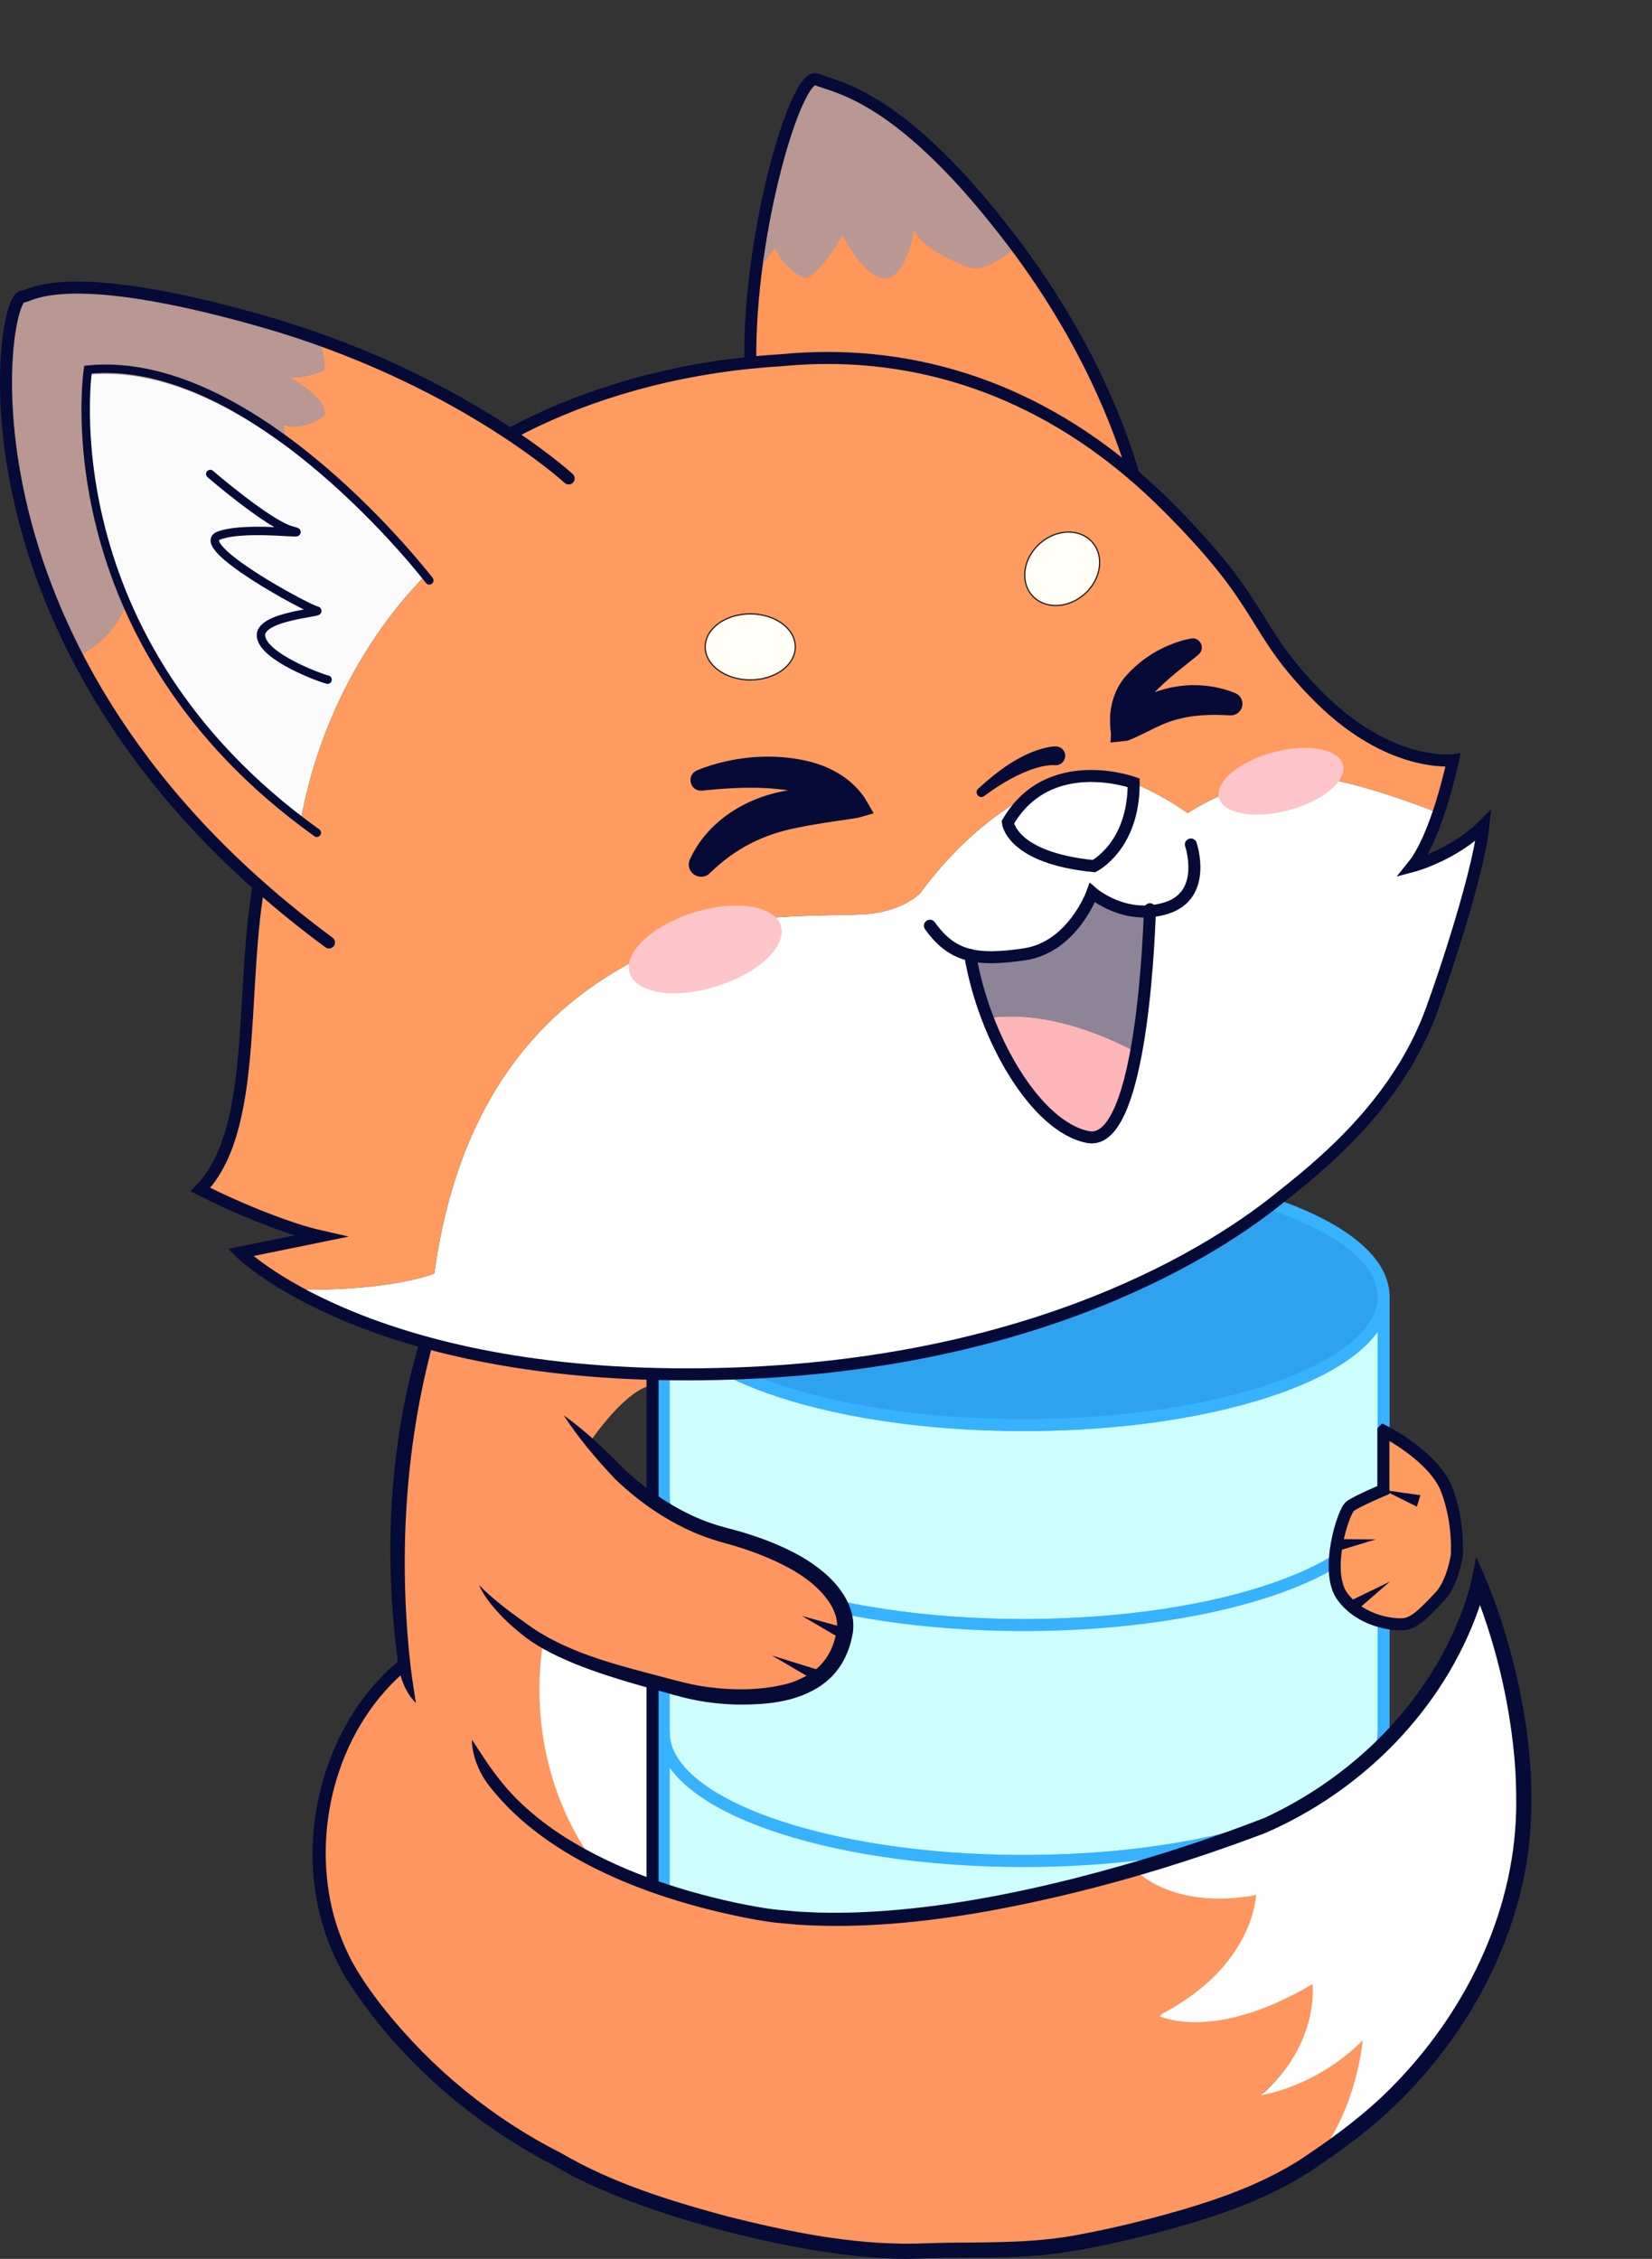 <?xml version="1.0" encoding="UTF-8"?>
<svg xmlns="http://www.w3.org/2000/svg" viewBox="0 0 1374.55 1879.73">
  <rect x="0" y="0" width="1374.55" height="1879.73" fill="#333333" stroke="none"/>
  <defs>
    <style>
      .cls-1 {
        stroke-width: 7px;
      }

      .cls-1, .cls-2, .cls-3 {
        stroke: #060a37;
      }

      .cls-1, .cls-2, .cls-3, .cls-4 {
        fill: none;
      }

      .cls-1, .cls-2, .cls-3, .cls-5, .cls-6, .cls-7 {
        stroke-miterlimit: 10;
      }

      .cls-1, .cls-3, .cls-5 {
        stroke-linecap: round;
      }

      .cls-2, .cls-3, .cls-6, .cls-7 {
        stroke-width: 10px;
      }

      .cls-8 {
        fill: #fff;
      }

      .cls-9 {
        fill: #fdc5c9;
      }

      .cls-5 {
        fill: #fffff8;
        stroke: #231815;
      }

      .cls-10 {
        fill: #fdb6b8;
      }

      .cls-11 {
        fill: #ff965f;
      }

      .cls-6 {
        fill: #cefdfd;
      }

      .cls-6, .cls-7 {
        stroke: #36b2ff;
      }

      .cls-12 {
        fill: #060a37;
      }

      .cls-7 {
        fill: #2ea2ef;
      }

      .cls-13 {
        fill: #b99792;
      }

      .cls-14 {
        fill: #8e8497;
      }

      .cls-15 {
        fill: #ff965a;
      }

      .cls-16 {
        fill: #ff9b5f;
      }

      .cls-17 {
        fill: #fefefe;
      }

      .cls-18 {
        fill: #fafafa;
      }
    </style>
  </defs>
  <g id="database">
    <g id="_图层_4" data-name="图层 4">
      <path class="cls-6" d="M851.75,1185.87c165.4,0,299.5-47.78,299.5-106.72v166.48c0,58.92-134.1,106.7-299.5,106.7-165.42,0-299.5-47.78-299.5-106.7v-166.48c0,58.94,134.08,106.72,299.5,106.72Z"/>
      <path class="cls-7" d="M552.25,1079.15c0,58.94,134.08,106.72,299.5,106.72,165.4,0,299.5-47.78,299.5-106.72,0-58.92-134.1-106.7-299.5-106.7-165.42,0-299.5,47.78-299.5,106.7Z"/>
      <path class="cls-6" d="M552.25,1245.62v196.35c0,58.92,134.08,106.7,299.5,106.7,165.4,0,299.5-47.78,299.5-106.7v-196.35c0,58.92-134.1,106.7-299.5,106.7-165.42,0-299.5-47.78-299.5-106.7Z"/>
      <path class="cls-6" d="M552.25,1441.97v183.55c0,58.92,134.08,106.7,299.5,106.7,165.4,0,299.5-47.78,299.5-106.7v-183.55c0,58.92-134.1,106.7-299.5,106.7-165.42,0-299.5-47.78-299.5-106.7Z"/>
    </g>
  </g>
  <g id="fox">
    <g id="body">
      <g id="_颜色" data-name="颜色">
        <path id="_右侧黄色身形" data-name="右侧黄色身形" class="cls-11" d="M299.02,1649.5c67.31,100.17,165.92,145.56,165.92,145.56,62.61,39.13,216,79.83,298.95,76.7,82.96-3.13,95.48,4.7,194.09-20.35,84.42-21.44,118.37-42.87,139.15-57.44,33.35-40.22,38.11-97.51,38.11-97.51-40.17,39.65-84.52,45.39-84.52,45.39,49.04-42.26,42.78-92.35,42.78-92.35-82.95,49.04-127.3,26.61-127.3,26.61,78.78-41.22,80.35-100.7,80.35-100.7-70.96,13.05-101.14-21.42-101.14-21.42-83.76,24.39-200.15,49.83-295.82,39.25-4.81-.19-51.84-6.34-105.22-25.44-15.64-5.6-31.84-12.31-47.67-20.31,0,0-58.9-70.86-42.24-182.23,25.72,14.55,59.89,24.5,89.91,32.6,7.85,2.12,15.42,4.11,22.48,6.03,38.92,10.57,79.65,7.05,97.6,0,6.79-2.66,13.26-5.82,19-10.26,9.45-7.28,16.92-17.99,20.57-35.52,5.87-28.17-27-50.48-27-50.48,0,0-22.3-18.78-72.78-31.69-50.48-12.92-88.05-51.66-88.05-51.66l-24.41-25.66s30.28-44.77,52.59-46.14v-33.85c-34.66-1.16-71.63-4.35-110.74-10.11-25.22-3.72-48.83-8.62-70.85-14.38-39.47,118.61-31.91,235-24.97,289.12-70.39,56.64-97.57,178.75-38.79,266.24Z"/>
        <path id="_左侧小手" data-name="左侧小手" class="cls-16" d="M1121.29,1328.62c2.37,3.2,5.02,5.98,7.84,8.38,15.37,13.17,35.88,15.44,43.81,14.44,9.39-1.17,18.79-11.74,29.35-22.82,10.57-11.09,14.09-33.71,14.09-33.71,0,0,2.35-26.81-8.22-54.99-10.56-28.17-52.83-49.3-52.83-49.3v49.3s-21.81,9.14-27.68,13.51c-5.87,4.38-21.62,54.58-6.36,75.19Z"/>
        <path id="_右侧腹白-下" data-name="右侧腹白-下" class="cls-8" d="M494.05,1549.04c15.83,8,32.03,14.71,47.67,20.31v-169.94c-30.02-8.1-64.19-18.05-89.91-32.6-16.66,111.37,42.24,182.23,42.24,182.23Z"/>
        <path id="_右侧腹白-上" data-name="右侧腹白-上" class="cls-4" d="M490.36,1198.83l52.59,48.82v-94.96c-22.31,1.37-52.59,46.14-52.59,46.14Z"/>
        <path id="_尾巴尖端颜色" data-name="尾巴尖端颜色" class="cls-17" d="M1045.13,1576.97s-1.57,59.48-80.35,100.7c0,0,44.35,22.43,127.3-26.61,0,0,6.26,50.09-42.78,92.35,0,0,44.35-5.74,84.52-45.39,0,0-4.76,57.29-38.11,97.51,3.5-2.45,6.62-4.7,9.55-6.73,20.34-14.09,112.69-76.7,150.6-203.48,37.91-126.78-25.39-269.22-25.39-269.22,0,0-25.04,131.48-175.3,201.92,0,0-45.6,18.44-111.18,37.53,0,0,30.18,34.47,101.14,21.42Z"/>
      </g>
      <path class="cls-2" d="M542.95,1569.36v-169.94s0,169.94,0,169.94Z"/>
      <line class="cls-2" x1="542.95" y1="1249" x2="542.95" y2="1120.19"/>
      <path class="cls-12" d="M366.1,1097.27c-27.57,90.35-34.78,186.32-25.49,280.15.6,5.54,1.57,14.14,2.38,19.65.93,6.53,1.99,13.05,3.09,20.11-10.35-10.13-14.3-25.08-15.57-38.58-8.72-68.01-7.75-137.46,4.8-204.94,5.1-27,12.03-53.68,21.31-79.55l9.49,3.16h0Z"/>
    </g>
    <g id="tail">
      <g id="_尾巴轮廓" data-name="尾巴轮廓">
        <path class="cls-12" d="M339.52,1388.71c-56.82,47.01-79.8,128.56-63.27,199.54,3.67,15.24,9.24,30,16.52,43.85,7.58,13.84,16.8,26.77,26.59,39.18,39.68,49.89,90.38,91.55,147.31,120.28,42.65,25.14,90.86,39.89,138.48,52.8,50.95,12.79,103.28,23.55,155.99,22.69,9.17-.29,19.19-.61,28.31-.77,37.38-.39,74.65.26,111.38-7.34,26.82-4.99,55.34-12.18,81.62-19.72,32.48-9.54,64.82-21.12,93.86-38.64,2.69-1.55,5.24-3.31,7.76-4.89,28.1-18.78,55.86-39.44,79.05-64.15,59.3-62.05,98.88-145.64,98.45-232.33.05-11.88-.44-25.17-1.55-36.98-4.5-49.15-16.48-97.95-35.22-143.63,0,0,11.75-1.36,11.75-1.36-1.54,7.4-3.81,14.56-6.23,21.69-29.4,83.8-97.08,151.86-178.2,186.69-74.65,28.24-151.79,50.53-230.35,64.8-51.87,9.16-105.04,14.61-157.77,11.22-4.37-.38-14.45-1.33-17.52-1.57-6.15-.64-12.23-1.65-18.3-2.69-75.62-14.01-164.84-44.66-215.86-104.77,0,0-3.11-3.8-3.11-3.8-1.03-1.26-2.09-2.5-3.13-3.92-4.04-5.46-7.19-11.38-9.58-17.62-2.28-6.27-3.87-12.84-3.81-19.58,3.76,5.57,7.07,10.92,10.59,16.11,7.79,11.74,16.32,22.7,26.12,32.73,12.23,12.22,25.88,22.9,40.49,32.22,43.02,27,91.93,43.62,141.41,54.42,12.4,2.54,24.86,5.05,37.45,6.24,3.85.34,12.33,1.08,15.97,1.4,3.15.14,12.7.6,16.04.76,9.96.21,22.22.19,32.17-.14,60.94-2.31,121.48-13.4,180.58-28.23,53.95-13.71,107.25-30.45,159.13-50.64,69.02-32.07,127.7-87.79,158.24-157.97,4.94-11.29,9.22-22.88,12.33-34.79,2.41-9.74,3.23-16,5.05-24.33,7.69,17.17,15.54,36.16,21.11,53.98,19.3,60.37,29.69,124.7,22.63,188.06-9.33,76.22-47.03,147.59-99.67,202.85-21.64,23.02-47.18,42.91-73.32,60.61-41.69,29.63-91.43,45.26-140.41,58.03-30.58,7.56-61.83,14.98-93.29,17.78-25.25,2.31-50.49,1.6-75.67,2.07-9.03.3-19.03.34-28.1.73-15.97.47-32.01-.5-47.8-2.13-37.77-4-75.02-11.59-111.73-21.17-36.64-9.75-72.91-21.37-107.62-36.86-11.59-5.24-23.02-10.98-34.04-17.79,0,0,.67.36.67.36-2.65-1.25-5.02-2.48-7.48-3.76-66.85-36.38-126.14-88.9-166.6-153.65-21.05-35.84-29.64-78.37-26.16-119.65,4.72-54.76,29.26-109.02,72.47-144.04,0,0,6.27,7.79,6.27,7.79h0Z"/>
      </g>
      <path class="cls-4" d="M490.36,1200.17s30.28-44.77,52.59-46.14"/>
    </g>
    <g id="hand">
      <path class="cls-12" d="M469,1177.71c18.16,12.99,34.17,28.27,49.72,44.12,6.27,6.14,13.11,11.75,20.14,17.02,18.19,13.46,38.35,24.74,60.11,31.01,2.1.58,5.22,1.51,7.31,2.04,24.94,6.24,54.58,17.62,73.08,31.78,17.23,12.45,33.42,32.38,30.25,54.95-3.86,22.84-15.67,40.26-37.02,49.94-12.39,6.03-26.56,8.47-39.95,9.41-22.28,1.52-44.77-.33-66.35-6.05-3.8-.95-8.79-2.42-12.57-3.44-25.2-6.97-50.33-13.87-74.75-23.69-14.29-5.88-28.58-12.57-41.09-21.84-8.62-6.69-17.11-14.02-24.39-22.2-5.79-6.6-11.41-13.63-14.91-21.75,13.49,13.78,29.33,24.94,44.99,36.04,33.82,22.45,74.41,31.52,113.23,41.93,8.02,2.09,16.63,4.39,24.77,5.8,24.36,4.02,50.41,4.53,74.26-1.85,3.77-1.03,7.55-2.7,11.1-4.33,15.01-6.87,24.15-18.36,28.15-34.3,3.5-11,.46-21.45-6.53-31-10.6-14.55-26.5-24.23-42.58-31.79-13.58-6.35-28.34-11.48-42.89-15.4-.95-.25-2.85-.81-3.79-1.09-32.94-9.35-62.53-28.41-87.16-51.88-15.73-16.68-30.61-34.06-43.12-53.41h0Z"/>
      <path class="cls-2" d="M1151.04,1190.62v49.3s-21.81,9.13-27.68,13.51c-5.87,4.38-21.62,54.58-6.36,75.19,15.26,20.61,42.26,24,51.65,22.83,9.39-1.17,18.78-11.74,29.35-22.83,10.57-11.09,14.09-33.71,14.09-33.71,0,0,2.35-26.81-8.22-54.99-10.57-28.17-52.83-49.3-52.83-49.3h0Z"/>
      <polygon class="cls-12" points="1151.04 1239.92 1181.86 1244.22 1178.91 1253.77 1151.04 1239.92 1151.04 1239.92"/>
      <polygon class="cls-12" points="1111.4 1280.79 1144.78 1281.01 1112.84 1290.69 1111.4 1280.79 1111.4 1280.79"/>
      <polygon class="cls-12" points="1122.07 1332.83 1156.52 1316.1 1127.58 1341.18 1122.07 1332.83 1122.07 1332.83"/>
      <polygon class="cls-12" points="700.66 1364.27 667.39 1344.79 704.55 1355.06 700.66 1364.27 700.66 1364.27"/>
      <polygon class="cls-12" points="680.02 1399.76 642.34 1377.66 684.06 1390.61 680.02 1399.76 680.02 1399.76"/>
      <path class="cls-4" d="M495.28,1549.04s-58.9-70.86-42.24-182.23"/>
    </g>
    <g id="head">
      <g id="_颜色-2" data-name="颜色">
        <path id="_脸颊" data-name="脸颊" class="cls-8" d="M244.31,1073.17c52.88,29.86,156.44,70.59,327.87,70.46,270.58-.2,428.57-95.59,490.79-145.39,30.51-24.42,98.84-76.49,128.31-158.16,18.88-52.38,39.93-121.9,43.02-153.28-25.29,25.01-58.78,33.83-58.78,33.83,8.55-10.57,15.78-27.7,21.3-44.06,0,0-91.26-37.73-131.95-30.68-40.7,7.04-76.7,30.68-76.7,30.68,0,0-58.7-42.61-93.91-31.56-35.22,11.05-84.52,38.44-128.35,97.92,0,0-14.87,16.43-48.52,18-33.65,1.56-110.74-1.44-153.39,20.48-42.66,21.91-173.93,68.49-202.66,278.48,0,0-37.07,14.83-117.03,13.28ZM807.28,794.74c11.82,2.76,26.22,2.16,45.17-.66,40.19-5.99,56.4-51.2,56.4-51.2,0,0,20.13,17.6,47.89,15.41-.8,22.65-3.41,73.96-11.43,117.29-7.53,40.67-19.83,74.3-39.86,70.6-32.11-5.95-64.56-48.75-83.75-98.95-6.51-17.03-11.5-34.91-14.42-52.49Z"/>
        <path id="_嘴-上" data-name="嘴-上" class="cls-14" d="M807.28,794.74c2.92,17.58,7.91,35.46,14.42,52.49,49.89-7.28,101.3,16.29,123.61,28.35,8.02-43.33,10.63-94.64,11.43-117.29-27.76,2.19-47.89-15.41-47.89-15.41,0,0-16.21,45.21-56.4,51.2-18.95,2.82-33.35,3.42-45.17.66Z"/>
        <path id="_嘴-下" data-name="嘴-下" class="cls-10" d="M821.7,847.23c19.19,50.2,51.64,93,83.75,98.95,20.03,3.7,32.33-29.93,39.86-70.6-22.31-12.06-73.72-35.63-123.61-28.35Z"/>
        <path id="_右耳内" data-name="右耳内" class="cls-18" d="M250.2,683.08c20.12-110.75,79.56-179.9,103.77-204.16-21.99-27.37-153.87-184.03-280.82-171.4,0,0-33.03,215.45,177.05,375.56Z"/>
        <path id="_头-上" data-name="头-上" class="cls-16" d="M166.77,989.83c31.2,16.01,73.51,32.98,99.64,38.9l-66.3,13.54s13.63,13.64,44.2,30.9c79.96,1.55,117.03-13.28,117.03-13.28,28.73-209.99,160-256.57,202.66-278.48,42.65-21.92,119.74-18.92,153.39-20.48,33.65-1.57,48.52-18,48.52-18,43.83-59.48,93.13-86.87,128.35-97.92,35.21-11.05,93.91,31.56,93.91,31.56,0,0,36-23.64,76.7-30.68,40.69-7.05,131.95,30.68,131.95,30.68,7.68-22.75,12.06-44,12.06-44,0,0-52.16,6.77-111.13-52.15-58.99-58.92-40.94-74.16-128.2-160.79-8.61-8.56-17.38-16.64-26.28-24.27-88.45-75.8-189.99-105.63-293.01-95.65-8.78.52-17.43,1.22-25.97,2.1-78.19,8.01-146.36,30.26-200.12,59.42-43.11-28.68-113.77-67.96-208.25-94.66-164.92-46.62-191.31-19.24-197.19-19.82-16.78-1.64-60.95,261.5,196.44,490.12-.16.94-.32,1.87-.47,2.8-14.68,89.64-.64,201.67-47.93,250.16ZM250.2,683.08C40.12,522.97,73.15,307.52,73.15,307.52c126.95-12.63,258.83,144.03,280.82,171.4-24.21,24.26-83.65,93.41-103.77,204.16Z"/>
        <path id="_左耳" data-name="左耳" class="cls-15" d="M624.29,301.81c8.54-.88,17.19-1.58,25.97-2.1,103.02-9.98,204.56,19.85,293.01,95.65-11.45-39.46-38.97-112.76-100.59-194.05-91.88-121.22-144.68-127.9-163.36-135.28-16.51-6.52-56.65,126.35-55.03,235.78Z"/>
        <path id="_右耳上纹" data-name="右耳上纹" class="cls-13" d="M62.39,547.12c24.09-10.06,36.21-28.72,42.13-42.52-44.79-105.03-31.35-192.67-31.35-192.67,57.2-5.69,115.41,22.99,164.11,58.73.58-6.83-1.45-16.82-1.45-16.82,17.58,5.48,34.24-7.83,34.24-7.83,3.31-14.87-29.13-32.09-29.13-32.09,12.53,1.57,28.96-5.47,28.96-5.47.66-6.81-.63-14.11-2.82-21.09-16.17-5.8-33.23-11.32-51.14-16.38-164.92-46.62-191.31-19.24-197.19-19.82-12.07-1.18-38.3,134.58,43.64,295.96Z"/>
        <path id="_左耳上纹" data-name="左耳上纹" class="cls-13" d="M628.93,226.03c8.6-9.14,16.05-19.64,16.05-19.64,8.21,18.78,24.66,25.29,24.66,25.29,13.3-2.88,31.3-36.25,31.3-36.25,23.48,44.61,39.92,35.48,39.92,35.48,15.65-8.35,19.56-40.17,19.56-40.17,4.7,12.52,24.26,23.48,44.61,31.46,11.7,4.6,28.59-6.5,40.82-16.76-1.01-1.36-2.03-2.72-3.07-4.09-91.88-121.22-144.68-127.9-163.36-135.28-12.78-5.05-39.73,73.47-50.49,159.96Z"/>
      </g>
      <path id="_轮廓" data-name="轮廓" class="cls-2" d="M215.18,736.91c-.16.94-.32,1.87-.46,2.8-14.69,89.64-.64,201.67-47.93,250.17,31.21,16,73.51,32.98,99.64,38.89l-66.3,13.55s101.5,101.56,372.08,101.36c270.58-.2,428.57-95.59,490.78-145.39,30.52-24.43,98.84-76.49,128.32-158.16,18.88-52.38,39.93-121.9,43.02-153.28-25.29,25.01-58.77,33.83-58.77,33.83,20.43-25.25,33.36-88.06,33.36-88.06,0,0-52.16,6.77-111.14-52.16-58.98-58.92-40.94-74.16-128.2-160.79-8.61-8.55-17.38-16.64-26.28-24.27-88.46-75.81-189.99-105.64-293.01-95.66-8.78.52-17.43,1.22-25.97,2.1-78.2,8.01-146.37,30.25-200.13,59.42"/>
      <g id="_嘴" data-name="嘴">
        <path class="cls-3" d="M990.87,702.75s14.3,41.97-20.33,52.89c-34.62,10.93-61.67-12.72-61.67-12.72,0,0-16.22,45.21-56.4,51.2-40.7,6.06-60.42,1.86-78.71-23.78"/>
        <path class="cls-3" d="M956.81,756.65c-1.39,41.58-9.42,197.32-51.35,189.57-43.01-7.97-86.63-82.06-98.18-151.49"/>
      </g>
      <g id="ear">
        <path class="cls-3" d="M943.29,395.4c-11.45-39.46-38.97-112.76-100.59-194.06-91.88-121.21-144.68-127.89-163.36-135.28-16.51-6.52-56.65,126.35-55.03,235.78"/>
        <path class="cls-3" d="M473.16,398.14s-92.31-84.91-257.23-131.53c-164.92-46.62-191.31-19.23-197.19-19.81-17.95-1.76-67.26,299.62,255,537.49"/>
        <path class="cls-1" d="M263.61,693.01C38.75,532.04,73.17,307.56,73.17,307.56c139.06-13.82,284.02,175.45,284.02,175.45"/>
        <path class="cls-1" d="M174.95,394.45s48.75,42.07,67.84,46.98c19.09,4.91-36.39-4.28-60.28,4.09-23.89,8.37,72.78,60.74,80.77,62.46,7.99,1.72-47.71,4.16-46.13,21.33,1.57,17.16,48.12,34.43,55.39,36.26"/>
      </g>
      <g id="nose">
        <path id="_鼻子" data-name="鼻子" class="cls-3" d="M943.29,651.4s-70.67-25.83-104.71,32.87c0,0,2.35,29.57,71.61,36.5,0,0,33.33-16.55,33.1-69.37Z"/>
        <path class="cls-12" d="M877.73,636.77c-2.87-.36-7.1.32-10.35.97-14.95,3.34-28.78,11.13-41.42,19.62,0,0-7.02,5.03-7.02,5.03,0,0-.14.1-.14.1-4.06,2.79-8.54-2.77-4.94-6.15,16.31-14.88,34.96-29.15,56.84-34.27,2.05-.4,4.52-.82,6.62-.92,5.08-.55,9.4,3.38,8.95,8.55-.41,4.31-4.23,7.48-8.55,7.07h0Z"/>
      </g>
      <g id="eye">
        <path class="cls-12" d="M996.63,545.26c-14.91,12.05-30.94,23.84-42.82,38.71-6.61,7.88-15,16.4-14.73,27.42,0,0-13.17-4.08-13.16-4.08,1.66-4.88,4.37-9.41,7.7-13.29,15.42-17.81,43.92-25.47,66.81-23.62,9.55.76,18.85,2.86,27.42,6.42,4.9,2.04,7.22,7.66,5.18,12.56-1.56,3.74-5.2,5.98-9.02,5.92-2.21-.03-4.41-.17-6.56-.26-7.65-.28-15.29-.16-22.88.7-5.45.69-10.92,1.69-16.19,3.2-12.58,3.32-23.47,10.37-35.42,15.45-1.68.73-3.4,1.49-5.16,2.04-.11.03-.23.07-.28.02,0,0-13.56,1.47-13.56,1.47l.39-5.55c.17-2.46-.49-4.89-.52-7.39-.26-2.51-.16-5.01-.17-7.59.35-12.71,4.8-25.54,13.31-35.04,12.59-14.26,29.06-24.23,47.06-29.42,2.28-.63,4.57-1.14,6.93-1.56,7.32-1.39,12,7.55,6.8,12.76,0,0-1.14,1.13-1.14,1.13h0Z"/>
        <g id="_右眼" data-name="右眼">
          <path class="cls-12" d="M579.94,641.03c28.96-11.73,63.3-14.88,93.84-7.24,16.11,4.12,31.82,12.56,42.36,25.72,3.88,4.53,7.67,12.16,10.81,17.26,0,0-12.19,3.52-12.19,3.52-2.33.54-6.43,1.07-8.87,1.47-14.3,2.09-28.98,4.18-42.97,7.1-28.45,5.69-51.09,17.18-72.18,37.6-8.16,8.23-21.36-.82-16.68-11.34,3.63-7.96,8.46-15.41,14.28-21.95,28.44-32.31,78.99-44.96,119.64-31.62,3.36,1.13,6.51,2.41,9.71,4.03,0,0-6.98,12.44-6.98,12.44-9.51-5.42-18.47-10.03-28.58-13.56-8.62-2.94-17.6-5.46-26.69-6.79-20.33-3.12-41.66-2.45-62.32-.61,0,0-8.26.82-8.26.82l-.68.07c-10.1.82-13.48-12.91-4.24-16.91h0Z"/>
        </g>
        <ellipse class="cls-5" cx="883.77" cy="473.27" rx="33.42" ry="28.08" transform="translate(-90.82 708.22) rotate(-41.72)"/>
        <ellipse class="cls-5" cx="624.26" cy="538.32" rx="37.47" ry="27.46"/>
        <ellipse id="_腮红-左" data-name="腮红-左" class="cls-9" cx="1065.86" cy="650.11" rx="53.35" ry="24.96" transform="translate(-131.7 297.2) rotate(-14.96)"/>
        <ellipse id="_腮红-右" data-name="腮红-右" class="cls-9" cx="586.79" cy="790.05" rx="65.91" ry="32.16" transform="translate(-209.51 211.77) rotate(-17.41)"/>
      </g>
      <g id="_分割线" data-name="分割线">
        <path id="_脸线" data-name="脸线" class="cls-4" d="M189.42,601.93s91.26-37.73,131.96-30.68c40.7,7.04,76.7,30.68,76.7,30.68,0,0,58.7-42.61,93.91-31.56s84.52,38.44,128.35,97.92c0,0,14.87,16.43,48.52,18s110.74-1.43,153.39,20.48c42.65,21.91,173.92,68.49,202.65,278.48,0,0,37.08,14.83,117.04,13.29"/>
        <path id="_耳" data-name="耳" class="cls-4" d="M352.84,477.54c-26.72,29.66-88.31,108.59-94.47,211.67"/>
        <path id="_嘴-2" data-name="嘴" class="cls-4" d="M945.33,875.62c-22.31-12.06-73.72-35.63-123.61-28.35"/>
        <path id="_耳纹左3" data-name="耳纹左3" class="cls-4" d="M864.57,199.15s-36,39.45-56.35,31.47c-20.35-7.99-39.91-18.94-44.61-31.47,0,0-3.91,31.82-19.57,40.17,0,0-16.43,9.13-39.91-35.48,0,0-18,33.36-31.3,36.25,0,0-16.45-6.51-24.66-25.29,0,0-27.78,39.13-37.95,32.09"/>
        <path id="_耳纹左2" data-name="耳纹左2" class="cls-4" d="M258.37,257.07s22.37,30.52,20.02,54.78c0,0-16.43,7.04-28.96,5.48,0,0,32.43,17.22,29.13,32.09,0,0-16.66,13.3-34.24,7.83,0,0,3.49,17.22,0,21.91"/>
        <path id="_耳朵花纹左1" data-name="耳朵花纹左1" class="cls-4" d="M114.83,494.2s-7.83,54-64.96,64.96"/>
      </g>
    </g>
  </g>
</svg>